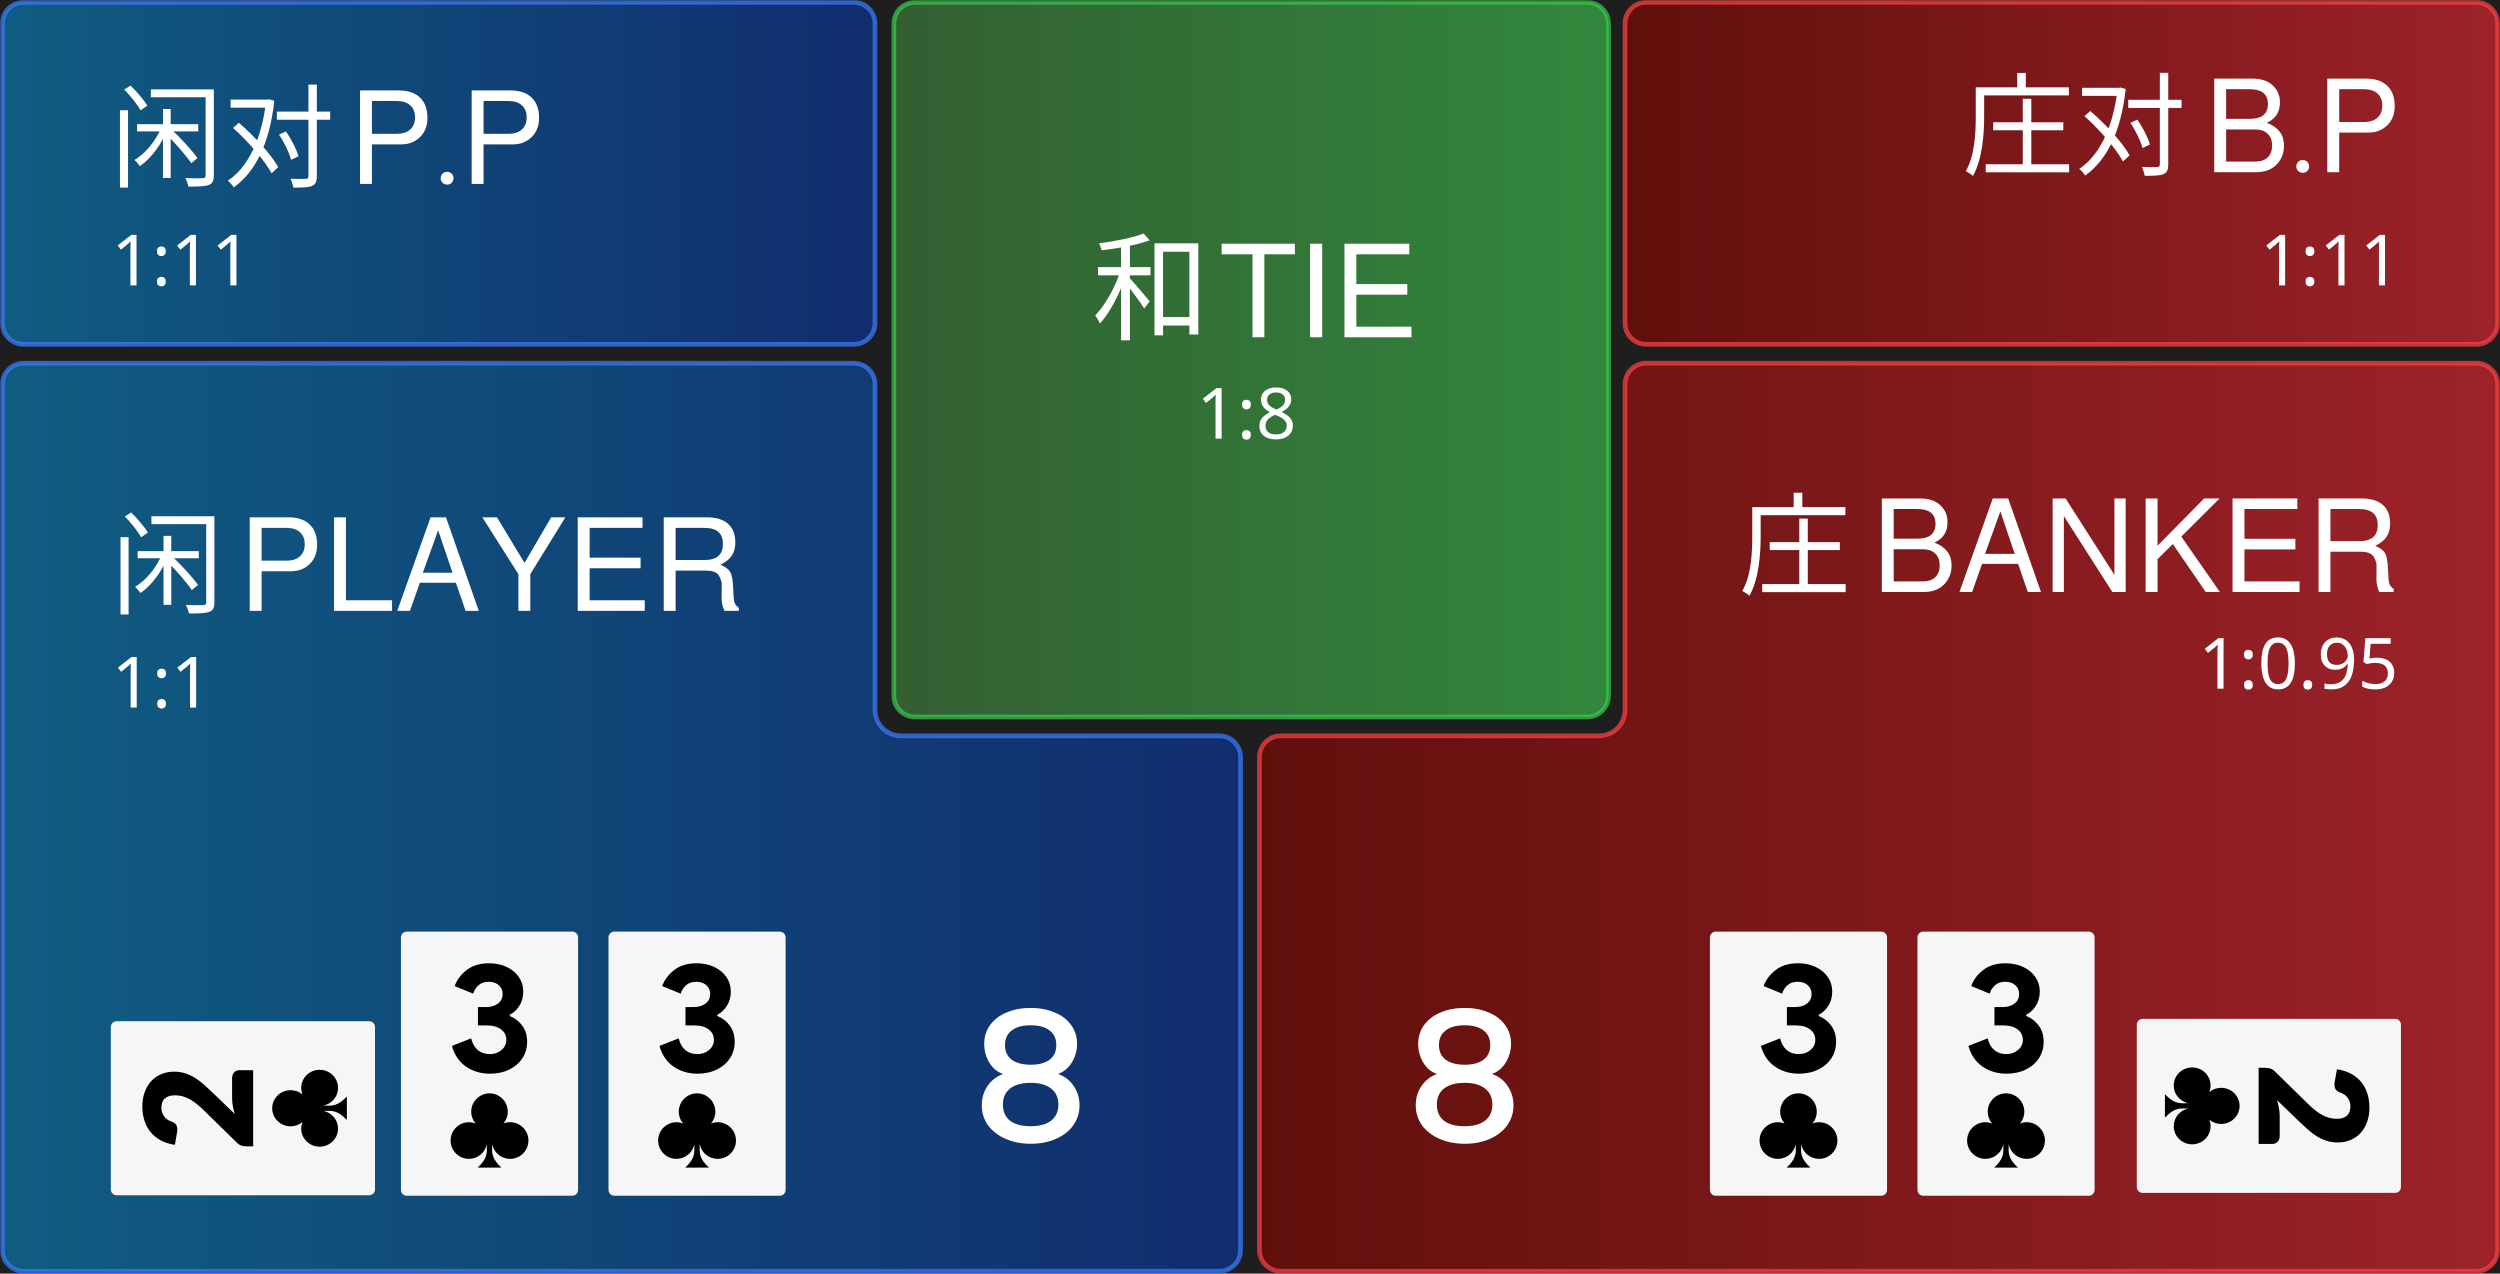 <svg width="1060" height="540" viewBox="0 0 1060 540" fill="none" xmlns="http://www.w3.org/2000/svg">
<rect width="1060" height="540" fill="#1E1E1E"/>
<g clip-path="url(#clip0_0_1)">
<mask id="mask0_0_1" style="mask-type:luminance" maskUnits="userSpaceOnUse" x="0" y="0" width="1060" height="540">
<path d="M1060 0H0V540H1060V0Z" fill="white"/>
</mask>
<g mask="url(#mask0_0_1)">
<path opacity="0.7" d="M362 146H10C5.032 146 1 141.968 1 137V10C1 5.032 5.032 1 10 1H362C366.968 1 371 5.032 371 10V137C371 141.968 366.968 146 362 146Z" fill="url(#paint0_linear_0_1)" stroke="#3C7EFF" stroke-width="2"/>
<path opacity="0.7" d="M673 304H388C383.032 304 379 299.968 379 295V10C379 5.032 383.032 1 388 1H673C677.968 1 682 5.032 682 10V295C682 299.968 677.968 304 673 304Z" fill="url(#paint1_linear_0_1)" stroke="#3BC94E" stroke-width="2"/>
<path opacity="0.7" d="M371 163V301C371 307.072 375.928 312 382 312H517C521.968 312 526 316.032 526 321V530C526 534.968 521.968 539 517 539H10C5.032 539 1 534.968 1 530V163C1 158.032 5.032 154 10 154H362C366.968 154 371 158.032 371 163Z" fill="url(#paint2_linear_0_1)" stroke="#3C7EFF" stroke-width="2"/>
<path opacity="0.7" d="M1050 146H698C693.032 146 689 141.968 689 137V10C689 5.032 693.032 1 698 1H1050C1054.97 1 1059 5.032 1059 10V137C1059 141.968 1054.97 146 1050 146Z" fill="url(#paint3_linear_0_1)" stroke="#FF4444" stroke-width="2"/>
<path opacity="0.7" d="M689 301V163C689 158.032 693.032 154 698 154H1050C1054.97 154 1059 158.032 1059 163V530C1059 534.968 1054.97 539 1050 539H543C538.032 539 534 534.968 534 530V321C534 316.032 538.032 312 543 312H678C684.072 312 689 307.072 689 301Z" fill="url(#paint4_linear_0_1)" stroke="#FF4444" stroke-width="2"/>
<path d="M750.365 229.852H780.086V233.223H750.365V229.852ZM747.184 247.656H782.555V251.074H747.184V247.656ZM762.899 219.881H766.507V249.318H762.899V219.881ZM760.525 208.914H764.181V216.985H760.525V208.914ZM744.715 215.038H782.46V218.457H744.715V215.038ZM742.958 215.038H746.519V227.335C746.519 234.647 745.854 245.377 741.771 252.594C741.154 251.977 739.587 250.98 738.733 250.6C742.626 243.763 742.958 234.172 742.958 227.335V215.038Z" fill="white"/>
<path d="M797.89 251V211.34H814.009C817.701 211.34 820.563 212.263 822.594 214.109C824.699 216.03 825.751 218.467 825.751 221.421C825.751 225.483 823.905 228.363 820.212 230.062C825.05 231.908 827.469 235.121 827.469 239.7C827.469 242.876 826.453 245.535 824.422 247.677C822.317 249.892 819.418 251 815.726 251H797.89ZM802.93 228.4H812.735C815.319 228.4 817.24 227.939 818.495 227.016C819.935 225.945 820.655 224.32 820.655 222.141C820.655 219.962 819.935 218.319 818.495 217.211C817.24 216.288 815.319 215.827 812.735 215.827H802.93V228.4ZM802.93 246.513H815.283C817.535 246.513 819.289 245.922 820.545 244.741C821.8 243.522 822.428 241.842 822.428 239.7C822.428 237.558 821.8 235.897 820.545 234.715C819.289 233.496 817.535 232.887 815.283 232.887H802.93V246.513ZM855.678 239.091H840.39L836.18 251H830.807L844.932 211.34H851.468L865.371 251H859.777L855.678 239.091ZM854.238 234.826L848.145 216.824L841.664 234.826H854.238ZM901.28 211.34V251H895.63L875.08 218.818V251H870.316V211.34H875.8L896.516 243.744V211.34H901.28ZM914.795 237.097V251H909.754V211.34H914.795V231.391L934.569 211.34H941.106L924.876 227.514L941.216 251H935.234L921.276 230.671L914.795 237.097ZM951.645 232.942V246.513H975.02V251H946.604V211.34H974.079V215.827H951.645V228.456H973.248V232.942H951.645ZM988.108 233.939V251H983.067V211.34H1001.29C1005.5 211.34 1008.64 212.374 1010.71 214.442C1012.52 216.251 1013.42 218.762 1013.42 221.975C1013.42 224.228 1012.92 226.092 1011.93 227.569C1010.97 229.047 1009.36 230.339 1007.11 231.447C1008.92 232.148 1010.25 233.09 1011.1 234.272C1011.94 235.49 1012.42 237.983 1012.54 241.75C1012.61 244.519 1012.78 246.384 1013.03 247.344C1013.33 248.267 1013.96 249.061 1014.92 249.726V251H1008.82C1008.01 249.301 1007.61 247.51 1007.61 245.627L1007.66 239.423C1007.66 239.017 1007.49 238.389 1007.16 237.54C1006.83 236.691 1006.52 236.081 1006.22 235.712C1005.22 234.53 1003.52 233.939 1001.12 233.939H988.108ZM988.108 229.453H1000.35C1005.56 229.453 1008.16 227.182 1008.16 222.64C1008.16 218.098 1005.56 215.827 1000.35 215.827H988.108V229.453Z" fill="white"/>
<path d="M87.427 218.908H90.893V255.371C90.893 257.745 90.324 258.837 88.709 259.454C87.143 260.024 84.341 260.119 80.116 260.119C79.926 259.074 79.356 257.508 78.786 256.511C82.11 256.653 85.291 256.606 86.24 256.558C87.095 256.558 87.427 256.226 87.427 255.371V218.908ZM51.107 227.739H54.525V260.546H51.107V227.739ZM64.211 218.908H89.659V222.231H64.211V218.908ZM52.911 218.955L55.617 217.294C58.228 219.857 61.314 223.418 62.691 225.84L59.843 227.786C58.513 225.365 55.522 221.614 52.911 218.955ZM58.371 233.674H84.294V236.712H58.371V233.674ZM69.338 227.217H72.614V256.463H69.338V227.217ZM68.911 234.481L71.427 235.335C68.958 241.887 64.4 248.154 59.558 251.43C58.988 250.623 57.991 249.436 57.279 248.819C62.027 246.065 66.585 240.321 68.911 234.481ZM69.718 236.902L72.139 235.145C76.46 239.086 81.493 244.546 83.962 248.012L81.35 250.196C78.929 246.635 73.896 240.938 69.718 236.902Z" fill="white"/>
<path d="M110.931 242.216V259H105.891V219.34H122.287C126.459 219.34 129.598 220.485 131.703 222.774C133.549 224.768 134.473 227.501 134.473 230.972C134.473 234.48 133.346 237.268 131.094 239.336C129.026 241.256 126.459 242.216 123.394 242.216H110.931ZM110.931 237.73H121.511C123.911 237.73 125.795 237.12 127.161 235.902C128.527 234.683 129.21 232.966 129.21 230.75C129.21 228.572 128.527 226.873 127.161 225.654C125.795 224.436 123.911 223.827 121.511 223.827H110.931V237.73ZM146.674 219.34V254.513H166.227V259H141.633V219.34H146.674ZM193.308 247.091H178.02L173.81 259H168.437L182.562 219.34H189.098L203.001 259H197.407L193.308 247.091ZM191.868 242.826L185.775 224.824L179.294 242.826H191.868ZM224.841 243.435V259H219.8V243.435L204.512 219.34H210.716L222.403 238.671L233.703 219.34H239.741L224.841 243.435ZM250.003 240.942V254.513H273.378V259H244.963V219.34H272.437V223.827H250.003V236.456H271.606V240.942H250.003ZM286.466 241.939V259H281.425V219.34H299.649C303.859 219.34 306.998 220.374 309.066 222.442C310.875 224.251 311.78 226.762 311.78 229.975C311.78 232.228 311.281 234.092 310.284 235.569C309.324 237.047 307.718 238.339 305.465 239.447C307.275 240.148 308.604 241.09 309.453 242.272C310.303 243.49 310.783 245.983 310.894 249.75C310.967 252.519 311.134 254.384 311.392 255.344C311.687 256.267 312.315 257.061 313.275 257.726V259H307.182C306.37 257.301 305.964 255.51 305.964 253.627L306.019 247.423C306.019 247.017 305.853 246.389 305.521 245.54C305.188 244.691 304.874 244.081 304.579 243.712C303.582 242.53 301.883 241.939 299.483 241.939H286.466ZM286.466 237.453H298.707C303.914 237.453 306.518 235.182 306.518 230.64C306.518 226.098 303.914 223.827 298.707 223.827H286.466V237.453Z" fill="white"/>
<path d="M490.891 134.442H506.346V138.031H490.891V134.442ZM489.496 103.184H508.09V141.82H504.302V106.724H493.135V142.169H489.496V103.184ZM475.338 102.736H479.076V144.312H475.338V102.736ZM465.567 113.254H487.801V116.744H465.567V113.254ZM475.138 114.501L477.78 115.448C475.437 123.175 470.851 132.398 466.364 137.183C465.965 136.137 465.018 134.641 464.37 133.744C468.558 129.456 473.144 121.38 475.138 114.501ZM484.909 98.997L487.452 101.888C482.117 103.882 473.942 105.328 467.112 106.126C466.913 105.278 466.464 104.032 466.015 103.184C472.646 102.287 480.572 100.791 484.909 98.997ZM478.777 117.741C480.373 119.336 486.155 126.116 487.452 127.761L485.158 130.802C483.563 128.16 478.727 121.779 476.883 119.586L478.777 117.741Z" fill="white"/>
<path d="M536.093 107.827V143H531.052V107.827H517.98V103.34H549.054V107.827H536.093ZM560.61 103.34V143H555.458V103.34H560.61ZM575.091 124.942V138.513H598.466V143H570.05V103.34H597.524V107.827H575.091V120.456H596.694V124.942H575.091Z" fill="white"/>
<path d="M845.126 51.852H874.847V55.223H845.126V51.852ZM841.945 69.656H877.316V73.075H841.945V69.656ZM857.66 41.881H861.268V71.318H857.66V41.881ZM855.286 30.914H858.942V38.985H855.286V30.914ZM839.476 37.038H877.221V40.457H839.476V37.038ZM837.719 37.038H841.28V49.335C841.28 56.647 840.615 67.377 836.532 74.594C835.915 73.977 834.348 72.98 833.494 72.6C837.387 65.763 837.719 56.172 837.719 49.335V37.038ZM882.776 37.228H898.966V40.647H882.776V37.228ZM897.779 37.228H898.396L899.014 37.086L901.293 37.751C899.298 56.22 893.079 68.042 884.105 74.451C883.583 73.597 882.444 72.267 881.589 71.603C889.85 66.19 895.975 54.368 897.779 38.083V37.228ZM883.821 49.24L886.289 47.056C892.699 52.611 899.963 60.398 902.954 65.858L900.153 68.469C897.209 63.009 890.183 54.938 883.821 49.24ZM902.385 42.309H924.984V45.775H902.385V42.309ZM915.773 30.866H919.334V69.751C919.334 72.125 918.717 73.169 917.293 73.834C915.868 74.451 913.447 74.546 909.364 74.546C909.221 73.549 908.699 71.888 908.177 70.796C911.168 70.891 913.827 70.891 914.634 70.843C915.441 70.796 915.773 70.558 915.773 69.704V30.866ZM903.287 52.089L906.23 50.712C908.509 53.988 910.788 58.356 911.548 61.252L908.414 62.772C907.702 59.923 905.566 55.413 903.287 52.089Z" fill="white"/>
<path d="M938.839 73V33.34H954.957C958.65 33.34 961.512 34.263 963.543 36.109C965.648 38.03 966.7 40.467 966.7 43.421C966.7 47.483 964.854 50.363 961.161 52.062C965.999 53.908 968.418 57.121 968.418 61.7C968.418 64.876 967.402 67.535 965.371 69.677C963.266 71.892 960.367 73 956.675 73H938.839ZM943.879 50.4H953.683C956.268 50.4 958.189 49.939 959.444 49.016C960.884 47.945 961.604 46.32 961.604 44.141C961.604 41.962 960.884 40.319 959.444 39.211C958.189 38.288 956.268 37.827 953.683 37.827H943.879V50.4ZM943.879 68.513H956.231C958.484 68.513 960.238 67.922 961.494 66.741C962.749 65.522 963.377 63.842 963.377 61.7C963.377 59.558 962.749 57.897 961.494 56.715C960.238 55.496 958.484 54.887 956.231 54.887H943.879V68.513ZM976.354 67.849C977.129 67.849 977.775 68.107 978.292 68.624C978.809 69.141 979.068 69.787 979.068 70.563C979.068 71.301 978.809 71.948 978.292 72.501C977.775 73.019 977.129 73.277 976.354 73.277C975.615 73.277 974.969 73.019 974.415 72.501C973.898 71.948 973.639 71.301 973.639 70.563C973.639 69.787 973.898 69.141 974.415 68.624C974.969 68.107 975.615 67.849 976.354 67.849ZM991.82 56.216V73H986.779V33.34H1003.18C1007.35 33.34 1010.49 34.485 1012.59 36.774C1014.44 38.768 1015.36 41.501 1015.36 44.972C1015.36 48.48 1014.23 51.268 1011.98 53.336C1009.91 55.256 1007.35 56.216 1004.28 56.216H991.82ZM991.82 51.73H1002.4C1004.8 51.73 1006.68 51.12 1008.05 49.902C1009.42 48.683 1010.1 46.966 1010.1 44.75C1010.1 42.572 1009.42 40.873 1008.05 39.654C1006.68 38.436 1004.8 37.827 1002.4 37.827H991.82V51.73Z" fill="white"/>
<path d="M87.188 37.908H90.654V74.371C90.654 76.745 90.085 77.837 88.47 78.454C86.903 79.024 84.102 79.119 79.877 79.119C79.687 78.075 79.117 76.508 78.547 75.511C81.871 75.653 85.052 75.606 86.001 75.558C86.856 75.558 87.188 75.226 87.188 74.371V37.908ZM50.867 46.739H54.286V79.546H50.867V46.739ZM63.971 37.908H89.42V41.231H63.971V37.908ZM52.672 37.955L55.378 36.294C57.989 38.857 61.075 42.418 62.452 44.84L59.603 46.786C58.274 44.365 55.283 40.614 52.672 37.955ZM58.132 52.674H84.055V55.712H58.132V52.674ZM69.099 46.217H72.375V75.463H69.099V46.217ZM68.672 53.481L71.188 54.335C68.719 60.887 64.161 67.154 59.319 70.43C58.749 69.623 57.752 68.436 57.04 67.819C61.788 65.065 66.345 59.321 68.672 53.481ZM69.479 55.902L71.9 54.145C76.221 58.086 81.254 63.546 83.722 67.012L81.111 69.196C78.69 65.635 73.657 59.938 69.479 55.902ZM97.776 42.228H113.966V45.647H97.776V42.228ZM112.779 42.228H113.396L114.014 42.086L116.293 42.751C114.298 61.22 108.079 73.042 99.105 79.451C98.583 78.597 97.444 77.267 96.589 76.603C104.85 71.19 110.975 59.368 112.779 43.083V42.228ZM98.82 54.24L101.289 52.056C107.699 57.611 114.963 65.398 117.954 70.858L115.153 73.469C112.209 68.009 105.183 59.938 98.82 54.24ZM117.385 47.309H139.984V50.775H117.385V47.309ZM130.773 35.866H134.334V74.751C134.334 77.125 133.717 78.169 132.293 78.834C130.868 79.451 128.447 79.546 124.364 79.546C124.221 78.549 123.699 76.888 123.177 75.796C126.168 75.891 128.827 75.891 129.634 75.843C130.441 75.796 130.773 75.558 130.773 74.704V35.866ZM118.287 57.089L121.23 55.712C123.509 58.988 125.788 63.356 126.548 66.252L123.414 67.772C122.702 64.923 120.566 60.413 118.287 57.089Z" fill="white"/>
<path d="M57.884 121H55.304V106.03C55.304 105.45 55.304 104.96 55.304 104.56C55.324 104.16 55.344 103.79 55.364 103.45C55.384 103.09 55.404 102.72 55.424 102.34C55.104 102.66 54.814 102.93 54.554 103.15C54.294 103.37 53.964 103.65 53.564 103.99L51.284 105.85L49.904 104.08L55.694 99.58H57.884V121ZM66.562 119.38C66.562 118.64 66.742 118.12 67.102 117.82C67.462 117.52 67.892 117.37 68.392 117.37C68.912 117.37 69.352 117.52 69.712 117.82C70.092 118.12 70.282 118.64 70.282 119.38C70.282 120.1 70.092 120.62 69.712 120.94C69.352 121.26 68.912 121.42 68.392 121.42C67.892 121.42 67.462 121.26 67.102 120.94C66.742 120.62 66.562 120.1 66.562 119.38ZM66.562 106.54C66.562 105.78 66.742 105.25 67.102 104.95C67.462 104.65 67.892 104.5 68.392 104.5C68.912 104.5 69.352 104.65 69.712 104.95C70.092 105.25 70.282 105.78 70.282 106.54C70.282 107.26 70.092 107.78 69.712 108.1C69.352 108.42 68.912 108.58 68.392 108.58C67.892 108.58 67.462 108.42 67.102 108.1C66.742 107.78 66.562 107.26 66.562 106.54ZM83.08 121H80.5V106.03C80.5 105.45 80.5 104.96 80.5 104.56C80.52 104.16 80.54 103.79 80.56 103.45C80.58 103.09 80.6 102.72 80.62 102.34C80.3 102.66 80.01 102.93 79.75 103.15C79.49 103.37 79.16 103.65 78.76 103.99L76.48 105.85L75.1 104.08L80.89 99.58H83.08V121ZM100.248 121H97.668V106.03C97.668 105.45 97.668 104.96 97.668 104.56C97.688 104.16 97.708 103.79 97.728 103.45C97.748 103.09 97.768 102.72 97.788 102.34C97.468 102.66 97.178 102.93 96.918 103.15C96.658 103.37 96.328 103.65 95.928 103.99L93.648 105.85L92.268 104.08L98.058 99.58H100.248V121Z" fill="white"/>
<path d="M57.968 300H55.388V285.03C55.388 284.45 55.388 283.96 55.388 283.56C55.408 283.16 55.428 282.79 55.448 282.45C55.468 282.09 55.488 281.72 55.508 281.34C55.188 281.66 54.898 281.93 54.638 282.15C54.378 282.37 54.048 282.65 53.648 282.99L51.368 284.85L49.988 283.08L55.778 278.58H57.968V300ZM66.646 298.38C66.646 297.64 66.826 297.12 67.186 296.82C67.546 296.52 67.976 296.37 68.476 296.37C68.996 296.37 69.436 296.52 69.796 296.82C70.176 297.12 70.366 297.64 70.366 298.38C70.366 299.1 70.176 299.62 69.796 299.94C69.436 300.26 68.996 300.42 68.476 300.42C67.976 300.42 67.546 300.26 67.186 299.94C66.826 299.62 66.646 299.1 66.646 298.38ZM66.646 285.54C66.646 284.78 66.826 284.25 67.186 283.95C67.546 283.65 67.976 283.5 68.476 283.5C68.996 283.5 69.436 283.65 69.796 283.95C70.176 284.25 70.366 284.78 70.366 285.54C70.366 286.26 70.176 286.78 69.796 287.1C69.436 287.42 68.996 287.58 68.476 287.58C67.976 287.58 67.546 287.42 67.186 287.1C66.826 286.78 66.646 286.26 66.646 285.54ZM83.164 300H80.584V285.03C80.584 284.45 80.584 283.96 80.584 283.56C80.604 283.16 80.624 282.79 80.644 282.45C80.664 282.09 80.684 281.72 80.704 281.34C80.384 281.66 80.094 281.93 79.834 282.15C79.574 282.37 79.244 282.65 78.844 282.99L76.564 284.85L75.184 283.08L80.974 278.58H83.164V300Z" fill="white"/>
<path d="M517.968 186H515.388V171.03C515.388 170.45 515.388 169.96 515.388 169.56C515.408 169.16 515.428 168.79 515.448 168.45C515.468 168.09 515.488 167.72 515.508 167.34C515.188 167.66 514.898 167.93 514.638 168.15C514.378 168.37 514.048 168.65 513.648 168.99L511.368 170.85L509.988 169.08L515.778 164.58H517.968V186ZM526.646 184.38C526.646 183.64 526.826 183.12 527.186 182.82C527.546 182.52 527.976 182.37 528.476 182.37C528.996 182.37 529.436 182.52 529.796 182.82C530.176 183.12 530.366 183.64 530.366 184.38C530.366 185.1 530.176 185.62 529.796 185.94C529.436 186.26 528.996 186.42 528.476 186.42C527.976 186.42 527.546 186.26 527.186 185.94C526.826 185.62 526.646 185.1 526.646 184.38ZM526.646 171.54C526.646 170.78 526.826 170.25 527.186 169.95C527.546 169.65 527.976 169.5 528.476 169.5C528.996 169.5 529.436 169.65 529.796 169.95C530.176 170.25 530.366 170.78 530.366 171.54C530.366 172.26 530.176 172.78 529.796 173.1C529.436 173.42 528.996 173.58 528.476 173.58C527.976 173.58 527.546 173.42 527.186 173.1C526.826 172.78 526.646 172.26 526.646 171.54ZM541.064 164.28C542.324 164.28 543.434 164.48 544.394 164.88C545.354 165.26 546.104 165.83 546.644 166.59C547.204 167.35 547.484 168.29 547.484 169.41C547.484 170.27 547.294 171.02 546.914 171.66C546.554 172.3 546.064 172.87 545.444 173.37C544.824 173.85 544.144 174.28 543.404 174.66C544.284 175.08 545.084 175.56 545.804 176.1C546.524 176.62 547.094 177.23 547.514 177.93C547.954 178.63 548.174 179.47 548.174 180.45C548.174 181.65 547.884 182.69 547.304 183.57C546.724 184.43 545.904 185.1 544.844 185.58C543.804 186.06 542.574 186.3 541.154 186.3C539.614 186.3 538.304 186.07 537.224 185.61C536.164 185.15 535.354 184.5 534.794 183.66C534.254 182.8 533.984 181.76 533.984 180.54C533.984 179.56 534.184 178.71 534.584 177.99C535.004 177.27 535.554 176.65 536.234 176.13C536.914 175.61 537.644 175.17 538.424 174.81C537.724 174.41 537.084 173.96 536.504 173.46C535.944 172.94 535.494 172.35 535.154 171.69C534.834 171.03 534.674 170.26 534.674 169.38C534.674 168.28 534.954 167.36 535.514 166.62C536.074 165.86 536.834 165.28 537.794 164.88C538.754 164.48 539.844 164.28 541.064 164.28ZM536.564 180.57C536.564 181.61 536.934 182.48 537.674 183.18C538.414 183.86 539.554 184.2 541.094 184.2C542.074 184.2 542.894 184.04 543.554 183.72C544.214 183.4 544.714 182.96 545.054 182.4C545.414 181.84 545.594 181.2 545.594 180.48C545.594 179.78 545.404 179.17 545.024 178.65C544.664 178.11 544.144 177.63 543.464 177.21C542.804 176.79 542.014 176.41 541.094 176.07L540.614 175.89C539.734 176.27 538.994 176.68 538.394 177.12C537.794 177.56 537.334 178.06 537.014 178.62C536.714 179.18 536.564 179.83 536.564 180.57ZM541.034 166.41C539.934 166.41 539.024 166.68 538.304 167.22C537.604 167.74 537.254 168.5 537.254 169.5C537.254 170.24 537.424 170.86 537.764 171.36C538.124 171.86 538.604 172.29 539.204 172.65C539.804 172.99 540.464 173.32 541.184 173.64C541.884 173.34 542.504 173.01 543.044 172.65C543.604 172.29 544.044 171.86 544.364 171.36C544.704 170.84 544.874 170.22 544.874 169.5C544.874 168.5 544.524 167.74 543.824 167.22C543.124 166.68 542.194 166.41 541.034 166.41Z" fill="white"/>
<path d="M968.884 121H966.304V106.03C966.304 105.45 966.304 104.96 966.304 104.56C966.324 104.16 966.344 103.79 966.364 103.45C966.384 103.09 966.404 102.72 966.424 102.34C966.104 102.66 965.814 102.93 965.554 103.15C965.294 103.37 964.964 103.65 964.564 103.99L962.284 105.85L960.904 104.08L966.694 99.58H968.884V121ZM977.562 119.38C977.562 118.64 977.742 118.12 978.102 117.82C978.462 117.52 978.892 117.37 979.392 117.37C979.912 117.37 980.352 117.52 980.712 117.82C981.092 118.12 981.282 118.64 981.282 119.38C981.282 120.1 981.092 120.62 980.712 120.94C980.352 121.26 979.912 121.42 979.392 121.42C978.892 121.42 978.462 121.26 978.102 120.94C977.742 120.62 977.562 120.1 977.562 119.38ZM977.562 106.54C977.562 105.78 977.742 105.25 978.102 104.95C978.462 104.65 978.892 104.5 979.392 104.5C979.912 104.5 980.352 104.65 980.712 104.95C981.092 105.25 981.282 105.78 981.282 106.54C981.282 107.26 981.092 107.78 980.712 108.1C980.352 108.42 979.912 108.58 979.392 108.58C978.892 108.58 978.462 108.42 978.102 108.1C977.742 107.78 977.562 107.26 977.562 106.54ZM994.08 121H991.5V106.03C991.5 105.45 991.5 104.96 991.5 104.56C991.52 104.16 991.54 103.79 991.56 103.45C991.58 103.09 991.6 102.72 991.62 102.34C991.3 102.66 991.01 102.93 990.75 103.15C990.49 103.37 990.16 103.65 989.76 103.99L987.48 105.85L986.1 104.08L991.89 99.58H994.08V121ZM1011.25 121H1008.67V106.03C1008.67 105.45 1008.67 104.96 1008.67 104.56C1008.69 104.16 1008.71 103.79 1008.73 103.45C1008.75 103.09 1008.77 102.72 1008.79 102.34C1008.47 102.66 1008.18 102.93 1007.92 103.15C1007.66 103.37 1007.33 103.65 1006.93 103.99L1004.65 105.85L1003.27 104.08L1009.06 99.58H1011.25V121Z" fill="white"/>
<path d="M942.787 292H940.207V277.03C940.207 276.45 940.207 275.96 940.207 275.56C940.227 275.16 940.247 274.79 940.267 274.45C940.287 274.09 940.307 273.72 940.327 273.34C940.007 273.66 939.717 273.93 939.457 274.15C939.197 274.37 938.867 274.65 938.467 274.99L936.187 276.85L934.807 275.08L940.597 270.58H942.787V292ZM951.465 290.38C951.465 289.64 951.645 289.12 952.005 288.82C952.365 288.52 952.795 288.37 953.295 288.37C953.815 288.37 954.255 288.52 954.615 288.82C954.995 289.12 955.185 289.64 955.185 290.38C955.185 291.1 954.995 291.62 954.615 291.94C954.255 292.26 953.815 292.42 953.295 292.42C952.795 292.42 952.365 292.26 952.005 291.94C951.645 291.62 951.465 291.1 951.465 290.38ZM951.465 277.54C951.465 276.78 951.645 276.25 952.005 275.95C952.365 275.65 952.795 275.5 953.295 275.5C953.815 275.5 954.255 275.65 954.615 275.95C954.995 276.25 955.185 276.78 955.185 277.54C955.185 278.26 954.995 278.78 954.615 279.1C954.255 279.42 953.815 279.58 953.295 279.58C952.795 279.58 952.365 279.42 952.005 279.1C951.645 278.78 951.465 278.26 951.465 277.54ZM973.022 281.26C973.022 283 972.892 284.55 972.632 285.91C972.372 287.27 971.952 288.43 971.372 289.39C970.812 290.33 970.072 291.05 969.152 291.55C968.252 292.05 967.162 292.3 965.882 292.3C964.282 292.3 962.952 291.86 961.892 290.98C960.852 290.1 960.072 288.84 959.552 287.2C959.052 285.54 958.802 283.56 958.802 281.26C958.802 278.94 959.032 276.96 959.492 275.32C959.972 273.68 960.732 272.43 961.772 271.57C962.812 270.69 964.182 270.25 965.882 270.25C967.482 270.25 968.812 270.69 969.872 271.57C970.932 272.43 971.722 273.68 972.242 275.32C972.762 276.96 973.022 278.94 973.022 281.26ZM961.442 281.26C961.442 283.22 961.582 284.85 961.862 286.15C962.162 287.45 962.632 288.43 963.272 289.09C963.932 289.73 964.802 290.05 965.882 290.05C966.962 290.05 967.822 289.73 968.462 289.09C969.122 288.45 969.602 287.48 969.902 286.18C970.202 284.86 970.352 283.22 970.352 281.26C970.352 279.3 970.202 277.68 969.902 276.4C969.602 275.1 969.122 274.13 968.462 273.49C967.822 272.83 966.962 272.5 965.882 272.5C964.802 272.5 963.932 272.83 963.272 273.49C962.632 274.13 962.162 275.1 961.862 276.4C961.582 277.68 961.442 279.3 961.442 281.26ZM976.66 290.38C976.66 289.64 976.84 289.12 977.2 288.82C977.56 288.52 977.99 288.37 978.49 288.37C979.01 288.37 979.45 288.52 979.81 288.82C980.19 289.12 980.38 289.64 980.38 290.38C980.38 291.1 980.19 291.62 979.81 291.94C979.45 292.26 979.01 292.42 978.49 292.42C977.99 292.42 977.56 292.26 977.2 291.94C976.84 291.62 976.66 291.1 976.66 290.38ZM998.127 279.73C998.127 280.95 998.037 282.17 997.857 283.39C997.697 284.59 997.407 285.73 996.987 286.81C996.567 287.87 995.987 288.82 995.247 289.66C994.507 290.48 993.567 291.13 992.427 291.61C991.287 292.07 989.907 292.3 988.287 292.3C987.887 292.3 987.417 292.27 986.877 292.21C986.357 292.17 985.927 292.1 985.587 292V289.75C985.947 289.87 986.367 289.97 986.847 290.05C987.327 290.11 987.787 290.14 988.227 290.14C989.627 290.14 990.777 289.91 991.677 289.45C992.597 288.99 993.327 288.37 993.867 287.59C994.407 286.79 994.797 285.87 995.037 284.83C995.277 283.77 995.417 282.66 995.457 281.5H995.277C994.977 281.96 994.597 282.38 994.137 282.76C993.677 283.14 993.117 283.44 992.457 283.66C991.817 283.88 991.057 283.99 990.177 283.99C988.957 283.99 987.877 283.74 986.937 283.24C986.017 282.72 985.297 281.98 984.777 281.02C984.277 280.06 984.027 278.89 984.027 277.51C984.027 276.01 984.307 274.72 984.867 273.64C985.447 272.56 986.247 271.73 987.267 271.15C988.287 270.57 989.487 270.28 990.867 270.28C991.887 270.28 992.837 270.48 993.717 270.88C994.597 271.26 995.367 271.84 996.027 272.62C996.687 273.4 997.197 274.38 997.557 275.56C997.937 276.74 998.127 278.13 998.127 279.73ZM990.867 272.5C989.627 272.5 988.607 272.91 987.807 273.73C987.027 274.55 986.637 275.8 986.637 277.48C986.637 278.86 986.967 279.95 987.627 280.75C988.307 281.53 989.347 281.92 990.747 281.92C991.707 281.92 992.537 281.73 993.237 281.35C993.937 280.95 994.477 280.45 994.857 279.85C995.257 279.25 995.457 278.63 995.457 277.99C995.457 277.35 995.357 276.71 995.157 276.07C994.977 275.41 994.697 274.81 994.317 274.27C993.937 273.73 993.457 273.3 992.877 272.98C992.297 272.66 991.627 272.5 990.867 272.5ZM1007.95 278.86C1009.41 278.86 1010.68 279.11 1011.76 279.61C1012.84 280.11 1013.67 280.83 1014.25 281.77C1014.85 282.69 1015.15 283.82 1015.15 285.16C1015.15 286.64 1014.83 287.92 1014.19 289C1013.55 290.06 1012.63 290.88 1011.43 291.46C1010.25 292.02 1008.82 292.3 1007.14 292.3C1006.04 292.3 1005 292.2 1004.02 292C1003.06 291.8 1002.25 291.51 1001.59 291.13V288.64C1002.31 289.08 1003.18 289.43 1004.2 289.69C1005.24 289.93 1006.23 290.05 1007.17 290.05C1008.23 290.05 1009.15 289.89 1009.93 289.57C1010.73 289.23 1011.35 288.72 1011.79 288.04C1012.23 287.34 1012.45 286.47 1012.45 285.43C1012.45 284.03 1012.02 282.96 1011.16 282.22C1010.3 281.46 1008.94 281.08 1007.08 281.08C1006.52 281.08 1005.88 281.13 1005.16 281.23C1004.44 281.33 1003.86 281.43 1003.42 281.53L1002.1 280.69L1002.91 270.58H1013.65V272.98H1005.16L1004.65 279.19C1004.99 279.13 1005.45 279.06 1006.03 278.98C1006.61 278.9 1007.25 278.86 1007.95 278.86Z" fill="white"/>
<path d="M157.696 61.216V78H152.655V38.34H169.051C173.224 38.34 176.362 39.485 178.467 41.774C180.314 43.768 181.237 46.501 181.237 49.972C181.237 53.48 180.111 56.268 177.858 58.336C175.79 60.256 173.224 61.216 170.159 61.216H157.696ZM157.696 56.73H168.275C170.676 56.73 172.559 56.12 173.925 54.902C175.292 53.683 175.975 51.966 175.975 49.75C175.975 47.572 175.292 45.873 173.925 44.654C172.559 43.436 170.676 42.827 168.275 42.827H157.696V56.73ZM189.561 72.849C190.336 72.849 190.982 73.107 191.499 73.624C192.016 74.141 192.275 74.787 192.275 75.563C192.275 76.301 192.016 76.948 191.499 77.501C190.982 78.019 190.336 78.277 189.561 78.277C188.822 78.277 188.176 78.019 187.622 77.501C187.105 76.948 186.847 76.301 186.847 75.563C186.847 74.787 187.105 74.141 187.622 73.624C188.176 73.107 188.822 72.849 189.561 72.849ZM205.027 61.216V78H199.986V38.34H216.382C220.555 38.34 223.694 39.485 225.799 41.774C227.645 43.768 228.568 46.501 228.568 49.972C228.568 53.48 227.442 56.268 225.189 58.336C223.121 60.256 220.555 61.216 217.49 61.216H205.027ZM205.027 56.73H215.607C218.007 56.73 219.89 56.12 221.257 54.902C222.623 53.683 223.306 51.966 223.306 49.75C223.306 47.572 222.623 45.873 221.257 44.654C219.89 43.436 218.007 42.827 215.607 42.827H205.027V56.73Z" fill="white"/>
<path d="M437.075 484.96C433.075 484.96 429.502 484.267 426.355 482.88C423.209 481.493 420.729 479.573 418.915 477.12C417.155 474.613 416.275 471.787 416.275 468.64C416.275 465.547 417.102 462.8 418.755 460.4C420.462 458 422.649 456.32 425.315 455.36C422.862 454.56 420.915 452.96 419.475 450.56C418.035 448.16 417.315 445.52 417.315 442.64C417.315 439.6 418.142 436.933 419.795 434.64C421.502 432.293 423.849 430.507 426.835 429.28C429.822 428 433.209 427.36 436.995 427.36C440.782 427.36 444.169 428 447.155 429.28C450.142 430.507 452.462 432.267 454.115 434.56C455.822 436.853 456.675 439.52 456.675 442.56C456.675 445.387 455.955 448 454.515 450.4C453.075 452.8 451.102 454.453 448.595 455.36C451.475 456.373 453.715 458.107 455.315 460.56C456.915 462.96 457.715 465.653 457.715 468.64C457.715 471.787 456.835 474.613 455.075 477.12C453.315 479.573 450.862 481.493 447.715 482.88C444.569 484.267 441.022 484.96 437.075 484.96ZM437.075 451.44C440.542 451.44 443.209 450.72 445.075 449.28C446.942 447.84 447.875 445.787 447.875 443.12C447.875 440.453 446.942 438.4 445.075 436.96C443.209 435.467 440.515 434.72 436.995 434.72C433.475 434.72 430.782 435.467 428.915 436.96C427.049 438.4 426.115 440.453 426.115 443.12C426.115 445.787 427.049 447.84 428.915 449.28C430.835 450.72 433.555 451.44 437.075 451.44ZM436.915 477.52C440.755 477.52 443.689 476.72 445.715 475.12C447.742 473.52 448.755 471.253 448.755 468.32C448.755 465.387 447.715 463.12 445.635 461.52C443.609 459.92 440.729 459.12 436.995 459.12C433.262 459.12 430.355 459.92 428.275 461.52C426.249 463.12 425.235 465.387 425.235 468.32C425.235 471.307 426.249 473.6 428.275 475.2C430.302 476.747 433.182 477.52 436.915 477.52Z" fill="white"/>
<path d="M621.075 484.96C617.075 484.96 613.502 484.267 610.355 482.88C607.209 481.493 604.729 479.573 602.915 477.12C601.155 474.613 600.275 471.787 600.275 468.64C600.275 465.547 601.102 462.8 602.755 460.4C604.462 458 606.649 456.32 609.315 455.36C606.862 454.56 604.915 452.96 603.475 450.56C602.035 448.16 601.315 445.52 601.315 442.64C601.315 439.6 602.142 436.933 603.795 434.64C605.502 432.293 607.849 430.507 610.835 429.28C613.822 428 617.209 427.36 620.995 427.36C624.782 427.36 628.169 428 631.155 429.28C634.142 430.507 636.462 432.267 638.115 434.56C639.822 436.853 640.675 439.52 640.675 442.56C640.675 445.387 639.955 448 638.515 450.4C637.075 452.8 635.102 454.453 632.595 455.36C635.475 456.373 637.715 458.107 639.315 460.56C640.915 462.96 641.715 465.653 641.715 468.64C641.715 471.787 640.835 474.613 639.075 477.12C637.315 479.573 634.862 481.493 631.715 482.88C628.569 484.267 625.022 484.96 621.075 484.96ZM621.075 451.44C624.542 451.44 627.209 450.72 629.075 449.28C630.942 447.84 631.875 445.787 631.875 443.12C631.875 440.453 630.942 438.4 629.075 436.96C627.209 435.467 624.515 434.72 620.995 434.72C617.475 434.72 614.782 435.467 612.915 436.96C611.049 438.4 610.115 440.453 610.115 443.12C610.115 445.787 611.049 447.84 612.915 449.28C614.835 450.72 617.555 451.44 621.075 451.44ZM620.915 477.52C624.755 477.52 627.689 476.72 629.715 475.12C631.742 473.52 632.755 471.253 632.755 468.32C632.755 465.387 631.715 463.12 629.635 461.52C627.609 459.92 624.729 459.12 620.995 459.12C617.262 459.12 614.355 459.92 612.275 461.52C610.249 463.12 609.235 465.387 609.235 468.32C609.235 471.307 610.249 473.6 612.275 475.2C614.302 476.747 617.182 477.52 620.915 477.52Z" fill="white"/>
<path d="M242.611 395H172.495C171.117 395 170 396.11 170 397.48V504.52C170 505.89 171.117 507 172.495 507H242.611C243.989 507 245.106 505.89 245.106 504.52V397.48C245.106 396.11 243.989 395 242.611 395Z" fill="#F6F6F6"/>
<path d="M330.611 395H260.495C259.117 395 258 396.11 258 397.48V504.52C258 505.89 259.117 507 260.495 507H330.611C331.989 507 333.106 505.89 333.106 504.52V397.48C333.106 396.11 331.989 395 330.611 395Z" fill="#F6F6F6"/>
<path d="M216.29 475.821C215.294 475.821 214.329 476.014 213.461 476.368C214.618 475.017 215.31 473.264 215.31 471.35C215.31 467.071 211.837 463.581 207.562 463.581C203.286 463.581 199.797 467.055 199.797 471.35C199.797 473.264 200.489 475.017 201.646 476.368C200.762 476.03 199.814 475.821 198.817 475.821C194.541 475.821 191.053 479.296 191.053 483.59C191.053 487.885 194.525 491.359 198.817 491.359C202.562 491.359 205.665 488.705 206.404 485.199C206.501 488.85 206.758 491.15 202.53 495.075H212.593C208.269 491.053 208.574 488.769 208.703 485.166C209.41 488.721 212.545 491.359 216.29 491.359C220.582 491.359 224.054 487.885 224.054 483.59C224.054 479.296 220.582 475.821 216.29 475.821Z" fill="black"/>
<path d="M304.29 475.821C303.294 475.821 302.329 476.014 301.461 476.368C302.618 475.017 303.31 473.264 303.31 471.35C303.31 467.071 299.837 463.581 295.562 463.581C291.286 463.581 287.797 467.055 287.797 471.35C287.797 473.264 288.489 475.017 289.646 476.368C288.762 476.03 287.814 475.821 286.817 475.821C282.541 475.821 279.053 479.296 279.053 483.59C279.053 487.885 282.525 491.359 286.817 491.359C290.562 491.359 293.665 488.705 294.404 485.199C294.501 488.85 294.758 491.15 290.53 495.075H300.593C296.269 491.053 296.574 488.769 296.703 485.166C297.41 488.721 300.545 491.359 304.29 491.359C308.582 491.359 312.054 487.885 312.054 483.59C312.054 479.296 308.582 475.821 304.29 475.821Z" fill="black"/>
<path d="M207.717 455.243C203.902 455.243 200.525 454.24 197.587 452.235C194.693 450.23 192.698 447.309 191.602 443.473L199.758 440.269C200.284 442.405 201.227 444.062 202.586 445.239C203.946 446.372 205.656 446.939 207.717 446.939C209.602 446.939 211.225 446.372 212.584 445.239C213.987 444.105 214.689 442.667 214.689 440.923C214.689 439.049 213.943 437.567 212.453 436.477C211.005 435.344 209.032 434.777 206.533 434.777H202.652V426.996H206.204C208.133 426.996 209.756 426.517 211.071 425.558C212.431 424.599 213.11 423.204 213.11 421.373C213.11 419.891 212.562 418.67 211.466 417.711C210.37 416.753 208.966 416.273 207.256 416.273C205.458 416.273 204.011 416.753 202.915 417.711C201.819 418.67 201.051 419.869 200.613 421.308L192.786 418.104C193.706 415.488 195.395 413.222 197.85 411.304C200.35 409.386 203.507 408.427 207.322 408.427C210.128 408.427 212.628 408.95 214.82 409.996C217.057 411.042 218.789 412.481 220.017 414.311C221.245 416.099 221.859 418.126 221.859 420.392C221.859 422.79 221.288 424.839 220.148 426.539C219.052 428.239 217.715 429.481 216.136 430.266V430.789C218.329 431.66 220.104 433.033 221.464 434.908C222.823 436.782 223.503 439.049 223.503 441.708C223.503 444.28 222.845 446.59 221.53 448.639C220.214 450.688 218.35 452.3 215.939 453.477C213.571 454.654 210.83 455.243 207.717 455.243Z" fill="black"/>
<path d="M295.717 455.243C291.902 455.243 288.525 454.24 285.587 452.235C282.693 450.23 280.698 447.309 279.602 443.473L287.758 440.269C288.284 442.405 289.227 444.062 290.586 445.239C291.946 446.372 293.656 446.939 295.717 446.939C297.602 446.939 299.225 446.372 300.584 445.239C301.987 444.105 302.689 442.667 302.689 440.923C302.689 439.049 301.943 437.567 300.453 436.477C299.005 435.344 297.032 434.777 294.533 434.777H290.652V426.996H294.204C296.133 426.996 297.756 426.517 299.071 425.558C300.431 424.599 301.11 423.204 301.11 421.373C301.11 419.891 300.562 418.67 299.466 417.711C298.37 416.753 296.966 416.273 295.256 416.273C293.458 416.273 292.011 416.753 290.915 417.711C289.819 418.67 289.051 419.869 288.613 421.308L280.786 418.104C281.706 415.488 283.395 413.222 285.85 411.304C288.35 409.386 291.507 408.427 295.322 408.427C298.128 408.427 300.628 408.95 302.82 409.996C305.057 411.042 306.789 412.481 308.017 414.311C309.245 416.099 309.859 418.126 309.859 420.392C309.859 422.79 309.288 424.839 308.148 426.539C307.052 428.239 305.715 429.481 304.136 430.266V430.789C306.329 431.66 308.104 433.033 309.464 434.908C310.823 436.782 311.503 439.049 311.503 441.708C311.503 444.28 310.845 446.59 309.53 448.639C308.214 450.688 306.35 452.3 303.939 453.477C301.571 454.654 298.83 455.243 295.717 455.243Z" fill="black"/>
<path d="M797.611 395H727.495C726.117 395 725 396.11 725 397.48V504.52C725 505.89 726.117 507 727.495 507H797.611C798.989 507 800.106 505.89 800.106 504.52V397.48C800.106 396.11 798.989 395 797.611 395Z" fill="#F6F6F6"/>
<path d="M885.611 395H815.495C814.117 395 813 396.11 813 397.48V504.52C813 505.89 814.117 507 815.495 507H885.611C886.989 507 888.106 505.89 888.106 504.52V397.48C888.106 396.11 886.989 395 885.611 395Z" fill="#F6F6F6"/>
<path d="M771.29 475.821C770.294 475.821 769.329 476.014 768.461 476.368C769.618 475.017 770.31 473.264 770.31 471.35C770.31 467.071 766.837 463.581 762.562 463.581C758.286 463.581 754.797 467.055 754.797 471.35C754.797 473.264 755.489 475.017 756.646 476.368C755.762 476.03 754.814 475.821 753.817 475.821C749.541 475.821 746.053 479.296 746.053 483.59C746.053 487.885 749.525 491.359 753.817 491.359C757.562 491.359 760.665 488.705 761.404 485.199C761.501 488.85 761.758 491.15 757.53 495.075H767.593C763.269 491.053 763.574 488.769 763.703 485.166C764.41 488.721 767.545 491.359 771.29 491.359C775.582 491.359 779.054 487.885 779.054 483.59C779.054 479.296 775.582 475.821 771.29 475.821Z" fill="black"/>
<path d="M859.29 475.821C858.294 475.821 857.329 476.014 856.461 476.368C857.618 475.017 858.31 473.264 858.31 471.35C858.31 467.071 854.837 463.581 850.562 463.581C846.286 463.581 842.797 467.055 842.797 471.35C842.797 473.264 843.489 475.017 844.646 476.368C843.762 476.03 842.814 475.821 841.817 475.821C837.541 475.821 834.053 479.296 834.053 483.59C834.053 487.885 837.525 491.359 841.817 491.359C845.562 491.359 848.665 488.705 849.404 485.199C849.501 488.85 849.758 491.15 845.53 495.075H855.593C851.269 491.053 851.574 488.769 851.703 485.166C852.41 488.721 855.545 491.359 859.29 491.359C863.582 491.359 867.054 487.885 867.054 483.59C867.054 479.296 863.582 475.821 859.29 475.821Z" fill="black"/>
<path d="M762.717 455.243C758.902 455.243 755.525 454.24 752.587 452.235C749.693 450.23 747.698 447.309 746.602 443.473L754.758 440.269C755.284 442.405 756.227 444.062 757.586 445.239C758.946 446.372 760.656 446.939 762.717 446.939C764.602 446.939 766.225 446.372 767.584 445.239C768.987 444.105 769.689 442.667 769.689 440.923C769.689 439.049 768.943 437.567 767.453 436.477C766.005 435.344 764.032 434.777 761.533 434.777H757.652V426.996H761.204C763.133 426.996 764.756 426.517 766.071 425.558C767.431 424.599 768.11 423.204 768.11 421.373C768.11 419.891 767.562 418.67 766.466 417.711C765.37 416.753 763.966 416.273 762.256 416.273C760.458 416.273 759.011 416.753 757.915 417.711C756.819 418.67 756.051 419.869 755.613 421.308L747.786 418.104C748.706 415.488 750.395 413.222 752.85 411.304C755.35 409.386 758.507 408.427 762.322 408.427C765.128 408.427 767.628 408.95 769.82 409.996C772.057 411.042 773.789 412.481 775.017 414.311C776.245 416.099 776.859 418.126 776.859 420.392C776.859 422.79 776.288 424.839 775.148 426.539C774.052 428.239 772.715 429.481 771.136 430.266V430.789C773.329 431.66 775.104 433.033 776.464 434.908C777.823 436.782 778.503 439.049 778.503 441.708C778.503 444.28 777.845 446.59 776.53 448.639C775.214 450.688 773.35 452.3 770.939 453.477C768.571 454.654 765.83 455.243 762.717 455.243Z" fill="black"/>
<path d="M850.717 455.243C846.902 455.243 843.525 454.24 840.587 452.235C837.693 450.23 835.698 447.309 834.602 443.473L842.758 440.269C843.284 442.405 844.227 444.062 845.586 445.239C846.946 446.372 848.656 446.939 850.717 446.939C852.602 446.939 854.225 446.372 855.584 445.239C856.987 444.105 857.689 442.667 857.689 440.923C857.689 439.049 856.943 437.567 855.453 436.477C854.005 435.344 852.032 434.777 849.533 434.777H845.652V426.996H849.204C851.133 426.996 852.756 426.517 854.071 425.558C855.431 424.599 856.11 423.204 856.11 421.373C856.11 419.891 855.562 418.67 854.466 417.711C853.37 416.753 851.966 416.273 850.256 416.273C848.458 416.273 847.011 416.753 845.915 417.711C844.819 418.67 844.051 419.869 843.613 421.308L835.786 418.104C836.706 415.488 838.395 413.222 840.85 411.304C843.35 409.386 846.507 408.427 850.322 408.427C853.128 408.427 855.628 408.95 857.82 409.996C860.057 411.042 861.789 412.481 863.017 414.311C864.245 416.099 864.859 418.126 864.859 420.392C864.859 422.79 864.288 424.839 863.148 426.539C862.052 428.239 860.715 429.481 859.136 430.266V430.789C861.329 431.66 863.104 433.033 864.464 434.908C865.823 436.782 866.503 439.049 866.503 441.708C866.503 444.28 865.845 446.59 864.53 448.639C863.214 450.688 861.35 452.3 858.939 453.477C856.571 454.654 853.83 455.243 850.717 455.243Z" fill="black"/>
<path d="M47 435.451V504.337C47 505.691 48.11 506.788 49.48 506.788H156.52C157.89 506.788 159 505.691 159 504.337V435.451C159 434.097 157.89 433 156.52 433H49.48C48.11 433 47 434.097 47 435.451Z" fill="#F6F6F6"/>
<path d="M127.715 461.265C127.715 462.249 127.909 463.202 128.265 464.059C126.907 462.916 125.144 462.234 123.22 462.234C118.919 462.234 115.41 465.663 115.41 469.886C115.41 474.109 118.903 477.555 123.22 477.555C125.144 477.555 126.907 476.872 128.265 475.729C127.926 476.602 127.715 477.539 127.715 478.523C127.715 482.746 131.208 486.191 135.526 486.191C139.843 486.191 143.336 482.762 143.336 478.523C143.336 474.824 140.668 471.76 137.142 471.029C140.813 470.934 143.125 470.68 147.071 474.855V464.917C143.028 469.188 140.732 468.886 137.11 468.759C140.684 468.06 143.336 464.964 143.336 461.265C143.336 457.026 139.843 453.597 135.526 453.597C131.208 453.597 127.715 457.026 127.715 461.265Z" fill="black"/>
<path d="M60.355 469.137C60.355 466.868 60.696 464.829 61.376 463.021C62.035 461.193 62.961 459.638 64.151 458.356C65.342 457.074 66.767 456.096 68.426 455.424C70.063 454.73 71.871 454.383 73.848 454.383C75.55 454.383 77.123 454.625 78.569 455.108C80.015 455.571 81.398 456.212 82.716 457.031C84.013 457.851 85.279 458.807 86.512 459.9C87.724 460.972 88.957 462.118 90.212 463.337L99.526 472.321C99.186 471.166 98.92 470.031 98.729 468.917C98.516 467.782 98.41 466.72 98.41 465.733V457.158C98.41 456.107 98.708 455.277 99.303 454.667C99.877 454.058 100.643 453.753 101.6 453.753H107.342V486.035H104.152C103.535 486.035 102.876 485.909 102.174 485.657C101.472 485.405 100.834 484.963 100.26 484.333L86.767 471.092C85.619 469.957 84.524 468.969 83.482 468.129C82.44 467.288 81.419 466.594 80.419 466.048C79.399 465.501 78.389 465.092 77.389 464.818C76.368 464.545 75.294 464.409 74.167 464.409C72.317 464.409 70.903 464.85 69.925 465.733C68.925 466.594 68.426 467.918 68.426 469.705C68.426 470.44 68.532 471.113 68.745 471.722C68.957 472.332 69.244 472.878 69.606 473.362C69.968 473.845 70.393 474.266 70.882 474.623C71.371 474.959 71.903 475.232 72.477 475.443C73.434 475.779 74.125 476.21 74.55 476.735C74.975 477.239 75.188 477.933 75.188 478.816C75.188 479.026 75.177 479.257 75.156 479.509C75.135 479.741 75.103 479.982 75.061 480.234L74.135 485.405C71.818 485.068 69.797 484.427 68.075 483.482C66.352 482.515 64.917 481.327 63.769 479.919C62.62 478.49 61.77 476.861 61.217 475.033C60.643 473.204 60.355 471.239 60.355 469.137Z" fill="black"/>
<path d="M1018 503.337V434.451C1018 433.097 1016.89 432 1015.52 432H908.48C907.11 432 906 433.097 906 434.451V503.337C906 504.691 907.11 505.788 908.48 505.788H1015.52C1016.89 505.788 1018 504.691 1018 503.337Z" fill="#F6F6F6"/>
<path d="M937.285 477.523C937.285 476.539 937.091 475.586 936.735 474.729C938.093 475.872 939.856 476.554 941.78 476.554C946.081 476.554 949.59 473.125 949.59 468.902C949.59 464.679 946.097 461.233 941.78 461.233C939.856 461.233 938.093 461.916 936.735 463.059C937.074 462.186 937.285 461.249 937.285 460.265C937.285 456.042 933.792 452.597 929.474 452.597C925.157 452.597 921.664 456.026 921.664 460.265C921.664 463.964 924.332 467.028 927.858 467.759C924.187 467.854 921.875 468.108 917.929 463.932V473.871C921.972 469.6 924.268 469.902 927.89 470.029C924.316 470.728 921.664 473.824 921.664 477.523C921.664 481.762 925.157 485.191 929.474 485.191C933.792 485.191 937.285 481.762 937.285 477.523Z" fill="black"/>
<path d="M1004.64 469.651C1004.64 471.92 1004.3 473.959 1003.62 475.767C1002.96 477.595 1002.04 479.15 1000.85 480.432C999.658 481.714 998.233 482.692 996.574 483.364C994.937 484.058 993.129 484.405 991.152 484.405C989.45 484.405 987.877 484.163 986.431 483.68C984.985 483.217 983.602 482.576 982.284 481.756C980.987 480.937 979.721 479.981 978.488 478.888C977.276 477.816 976.042 476.67 974.788 475.451L965.474 466.467C965.814 467.622 966.08 468.757 966.271 469.871C966.484 471.006 966.59 472.068 966.59 473.055V481.63C966.59 482.681 966.292 483.511 965.697 484.121C965.123 484.73 964.357 485.035 963.4 485.035H957.658V452.753H960.848C961.465 452.753 962.124 452.879 962.826 453.131C963.528 453.383 964.166 453.825 964.74 454.455L978.233 467.696C979.381 468.831 980.476 469.819 981.518 470.659C982.56 471.5 983.581 472.194 984.581 472.74C985.601 473.287 986.611 473.696 987.611 473.97C988.632 474.243 989.706 474.379 990.833 474.379C992.683 474.379 994.097 473.938 995.075 473.055C996.075 472.194 996.574 470.87 996.574 469.083C996.574 468.348 996.468 467.675 996.255 467.065C996.043 466.456 995.756 465.91 995.394 465.426C995.033 464.943 994.607 464.522 994.118 464.165C993.629 463.829 993.097 463.556 992.523 463.345C991.566 463.009 990.875 462.578 990.45 462.053C990.025 461.548 989.812 460.855 989.812 459.972C989.812 459.762 989.823 459.531 989.844 459.279C989.865 459.047 989.897 458.806 989.939 458.554L990.865 453.383C993.182 453.72 995.203 454.361 996.925 455.306C998.648 456.273 1000.08 457.461 1001.23 458.869C1002.38 460.298 1003.23 461.927 1003.78 463.755C1004.36 465.584 1004.64 467.549 1004.64 469.651Z" fill="black"/>
</g>
</g>
<defs>
<linearGradient id="paint0_linear_0_1" x1="6.08632e-09" y1="73.508" x2="372" y2="73.508" gradientUnits="userSpaceOnUse">
<stop offset="0.001" stop-color="#0A77AC"/>
<stop offset="1" stop-color="#0B3390"/>
</linearGradient>
<linearGradient id="paint1_linear_0_1" x1="378" y1="152.495" x2="683" y2="152.495" gradientUnits="userSpaceOnUse">
<stop stop-color="#3C7A3B"/>
<stop offset="1" stop-color="#39B54A"/>
</linearGradient>
<linearGradient id="paint2_linear_0_1" x1="-1.28545e-08" y1="346.52" x2="527" y2="346.52" gradientUnits="userSpaceOnUse">
<stop offset="0.001" stop-color="#0A77AC"/>
<stop offset="1" stop-color="#0B3390"/>
</linearGradient>
<linearGradient id="paint3_linear_0_1" x1="688" y1="73.496" x2="1060" y2="73.496" gradientUnits="userSpaceOnUse">
<stop stop-color="#7D0904"/>
<stop offset="1" stop-color="#D42430"/>
</linearGradient>
<linearGradient id="paint4_linear_0_1" x1="533" y1="346.488" x2="1060" y2="346.488" gradientUnits="userSpaceOnUse">
<stop stop-color="#7D0904"/>
<stop offset="1" stop-color="#D42430"/>
</linearGradient>
<clipPath id="clip0_0_1">
<rect width="1060" height="540" fill="white"/>
</clipPath>
</defs>
</svg>
